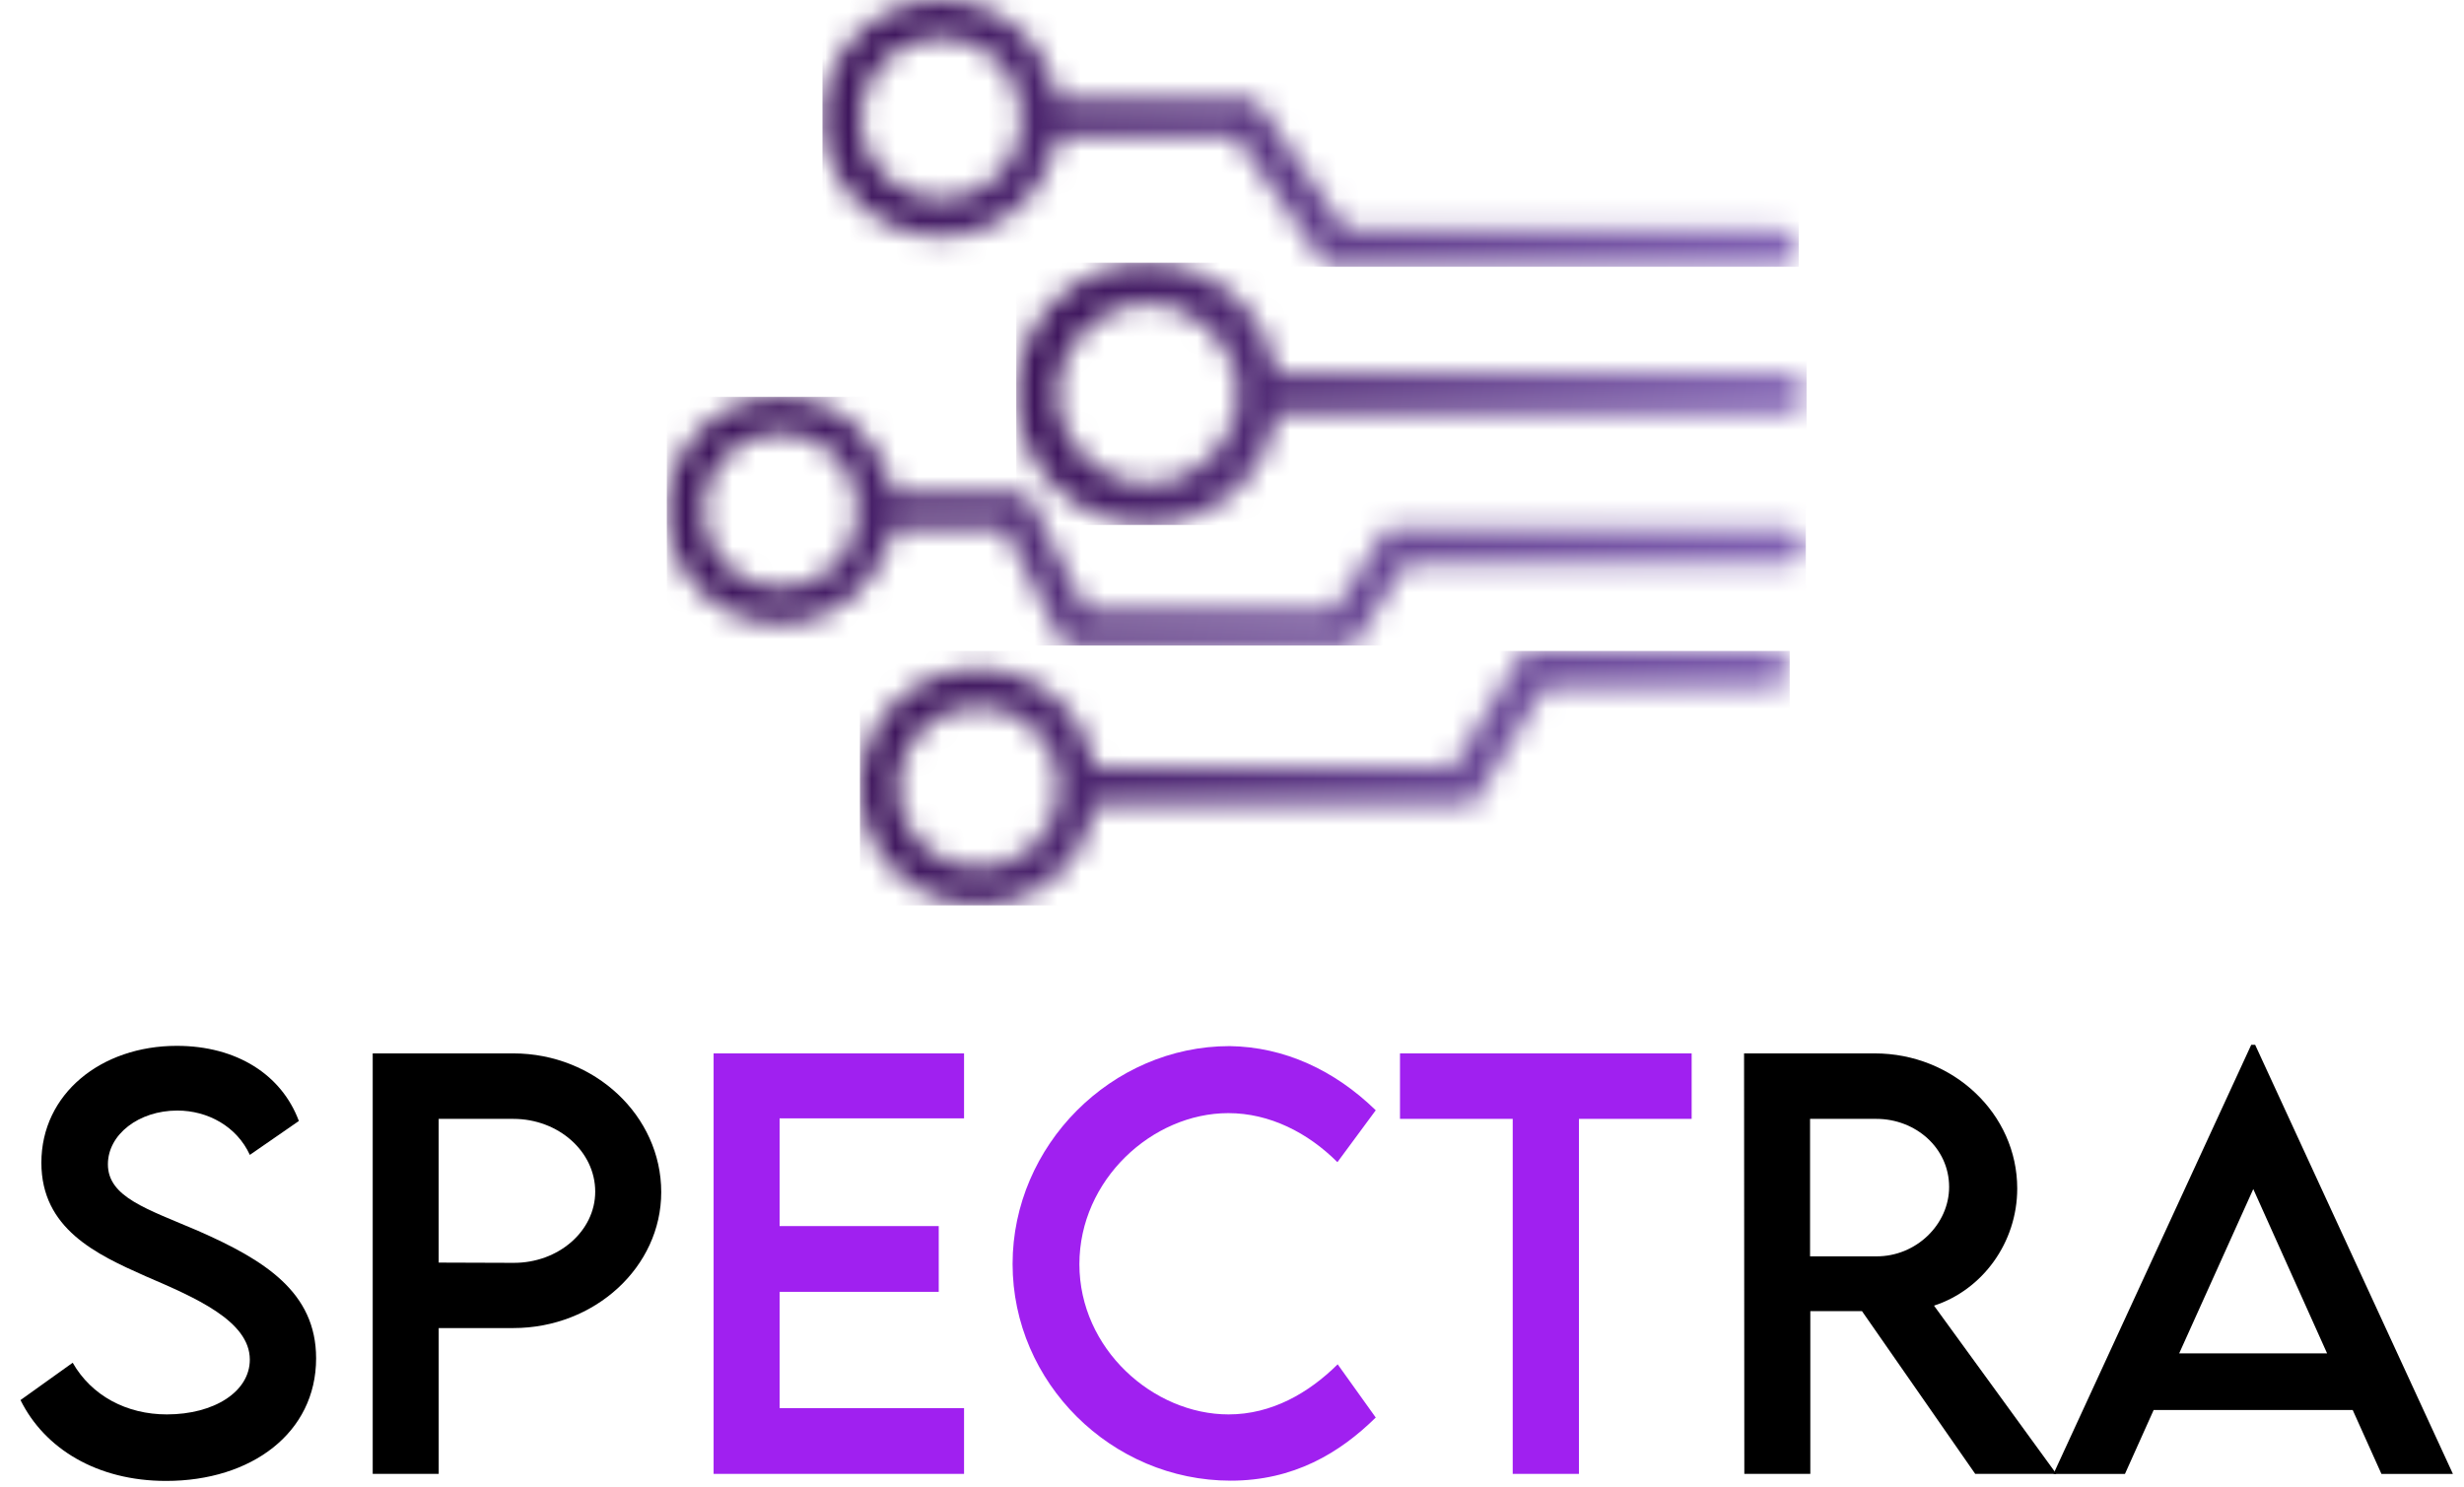 <svg width="106" height="64" viewBox="0 0 106 64" fill="none" xmlns="http://www.w3.org/2000/svg">
<mask id="mask0_970_3045" style="mask-type:luminance" maskUnits="userSpaceOnUse" x="35" y="0" width="43" height="12">
<path d="M36.986 5.09C36.986 3.166 38.552 1.601 40.476 1.601C42.401 1.601 43.966 3.167 43.966 5.09C43.966 7.013 42.399 8.579 40.476 8.579C38.55 8.579 36.986 7.013 36.986 5.09ZM35.383 5.09C35.383 7.898 37.667 10.182 40.475 10.182C43.015 10.182 45.12 8.312 45.499 5.877L53.171 5.891L57.057 11.477H76.581C77.024 11.477 77.383 11.119 77.383 10.677C77.383 10.234 77.025 9.876 76.581 9.876H57.894L54.008 4.291L45.494 4.276C45.102 1.855 43.004 7.43453e-07 40.473 7.43453e-07C37.667 -0.002 35.383 2.281 35.383 5.09Z" fill="white"/>
</mask>
<g mask="url(#mask0_970_3045)">
<path d="M77.385 -0.001H35.383V11.477H77.385V-0.001Z" fill="url(#paint0_linear_970_3045)"/>
</g>
<mask id="mask1_970_3045" style="mask-type:luminance" maskUnits="userSpaceOnUse" x="43" y="11" width="35" height="12">
<path d="M45.494 16.946C45.494 14.814 47.228 13.08 49.36 13.08C51.492 13.08 53.226 14.816 53.226 16.946C53.226 19.077 51.492 20.812 49.36 20.812C47.228 20.812 45.494 19.077 45.494 16.946ZM43.719 16.946C43.719 20.057 46.249 22.587 49.36 22.587C52.167 22.587 54.496 20.524 54.925 17.833H76.83C77.32 17.833 77.719 17.436 77.719 16.946C77.719 16.456 77.322 16.058 76.83 16.058H54.925C54.496 13.368 52.167 11.305 49.36 11.305C46.249 11.303 43.719 13.834 43.719 16.946Z" fill="white"/>
</mask>
<g mask="url(#mask1_970_3045)">
<path d="M77.719 11.305H43.719V22.587H77.719V11.305Z" fill="url(#paint1_linear_970_3045)"/>
</g>
<mask id="mask2_970_3045" style="mask-type:luminance" maskUnits="userSpaceOnUse" x="28" y="17" width="50" height="11">
<path d="M30.223 21.959C30.223 20.113 31.724 18.613 33.57 18.613C35.415 18.613 36.916 20.113 36.916 21.959C36.916 23.805 35.415 25.306 33.57 25.306C31.724 25.306 30.223 23.805 30.223 21.959ZM28.686 21.959C28.686 24.652 30.877 26.843 33.57 26.843C36 26.843 38.016 25.055 38.387 22.727H43.213L45.774 27.775H58.234L60.485 24.281H76.917C77.341 24.281 77.686 23.938 77.686 23.514C77.686 23.089 77.343 22.744 76.917 22.744H59.648L57.397 26.238H46.718L44.155 21.192H38.387C38.016 18.862 36 17.076 33.57 17.076C30.877 17.076 28.686 19.266 28.686 21.959Z" fill="white"/>
</mask>
<g mask="url(#mask2_970_3045)">
<path d="M77.686 17.076H28.686V27.775H77.686V17.076Z" fill="url(#paint2_linear_970_3045)"/>
</g>
<mask id="mask3_970_3045" style="mask-type:luminance" maskUnits="userSpaceOnUse" x="36" y="28" width="41" height="11">
<path d="M38.594 33.868C38.594 31.944 40.159 30.38 42.081 30.38C44.005 30.38 45.571 31.944 45.571 33.868C45.571 35.791 44.005 37.355 42.081 37.355C40.159 37.355 38.594 35.791 38.594 33.868ZM65.546 28.008L62.511 32.985H47.091C46.671 30.598 44.589 28.777 42.083 28.777C39.277 28.777 36.994 31.06 36.994 33.866C36.994 36.672 39.277 38.955 42.083 38.955C44.644 38.955 46.765 37.051 47.117 34.585H63.412L66.447 29.608H76.194C76.636 29.608 76.994 29.251 76.994 28.807C76.994 28.365 76.636 28.007 76.194 28.007H65.546V28.008Z" fill="white"/>
</mask>
<g mask="url(#mask3_970_3045)">
<path d="M76.992 28.008H36.993V38.956H76.992V28.008Z" fill="url(#paint3_linear_970_3045)"/>
</g>
<path d="M0.882 60.241L3.127 58.635C3.935 60.049 5.438 60.858 7.178 60.858C9.209 60.858 10.747 59.881 10.747 58.501C10.747 56.829 8.367 55.819 6.258 54.91C4.136 53.968 1.78 52.867 1.78 50.028C1.78 47.065 4.35 45 7.605 45C10.186 45 12.117 46.246 12.857 48.233L10.748 49.692C10.187 48.468 8.941 47.784 7.628 47.784C5.967 47.784 4.642 48.816 4.642 50.095C4.642 51.509 6.314 52.014 8.515 52.957C11.376 54.214 13.599 55.594 13.599 58.445C13.599 61.654 10.815 63.72 7.146 63.72C4.17 63.72 1.914 62.328 0.882 60.241Z" fill="black"/>
<path d="M16.033 45.325H22.083C25.584 45.325 28.446 48.007 28.446 51.295C28.446 54.517 25.585 57.143 22.083 57.143H18.873V63.417H16.034V45.325H16.033ZM25.606 51.274C25.606 49.546 24.024 48.142 22.081 48.142H18.872V54.326L22.081 54.337C24.024 54.349 25.606 52.968 25.606 51.274Z" fill="black"/>
<path d="M33.538 48.12V52.755H40.384V55.584H33.538V60.589H41.473V63.417H30.699V45.325H41.473V48.12H33.538Z" fill="#A020F0"/>
<path d="M43.561 54.383C43.561 49.287 47.815 45.011 52.899 45.011C55.245 45.044 57.41 46.043 59.184 47.772L57.535 50.005C56.266 48.736 54.617 47.895 52.843 47.895C49.566 47.895 46.435 50.769 46.435 54.394C46.435 58.041 49.611 60.858 52.854 60.858C54.705 60.858 56.299 59.938 57.546 58.703L59.184 60.992C57.624 62.53 55.638 63.709 52.945 63.709C47.814 63.709 43.561 59.489 43.561 54.383Z" fill="#A020F0"/>
<path d="M72.774 48.142H67.926V63.417H65.076V48.142H60.227V45.325H72.774V48.142Z" fill="#A020F0"/>
<path d="M84.973 63.417L80.101 56.414H77.879V63.417H75.04L75.029 45.325H80.652C84.019 45.325 86.78 47.918 86.78 51.139C86.78 53.474 85.276 55.505 83.2 56.178L88.464 63.417H84.973ZM80.719 54.057C82.425 54.068 83.85 52.688 83.85 51.071C83.85 49.388 82.402 48.142 80.719 48.142H77.868V54.057H80.719Z" fill="black"/>
<path d="M101.212 60.669H92.649L91.415 63.418H88.339L96.847 44.956H97.016L105.523 63.418H102.448L101.212 60.669ZM100.111 58.233L96.935 51.162L93.747 58.233H100.111Z" fill="black"/>
<defs>
<linearGradient id="paint0_linear_970_3045" x1="30.043" y1="5.724" x2="75.909" y2="15.662" gradientUnits="userSpaceOnUse">
<stop stop-color="#33094E"/>
<stop offset="1" stop-color="#8263B5"/>
</linearGradient>
<linearGradient id="paint1_linear_970_3045" x1="39.396" y1="16.932" x2="77.068" y2="23.654" gradientUnits="userSpaceOnUse">
<stop stop-color="#33094E"/>
<stop offset="1" stop-color="#8263B5"/>
</linearGradient>
<linearGradient id="paint2_linear_970_3045" x1="22.456" y1="22.412" x2="74.639" y2="36.563" gradientUnits="userSpaceOnUse">
<stop stop-color="#33094E"/>
<stop offset="1" stop-color="#8263B5"/>
</linearGradient>
<linearGradient id="paint3_linear_970_3045" x1="31.908" y1="33.469" x2="75.592" y2="42.919" gradientUnits="userSpaceOnUse">
<stop stop-color="#33094E"/>
<stop offset="1" stop-color="#8263B5"/>
</linearGradient>
</defs>
</svg>
